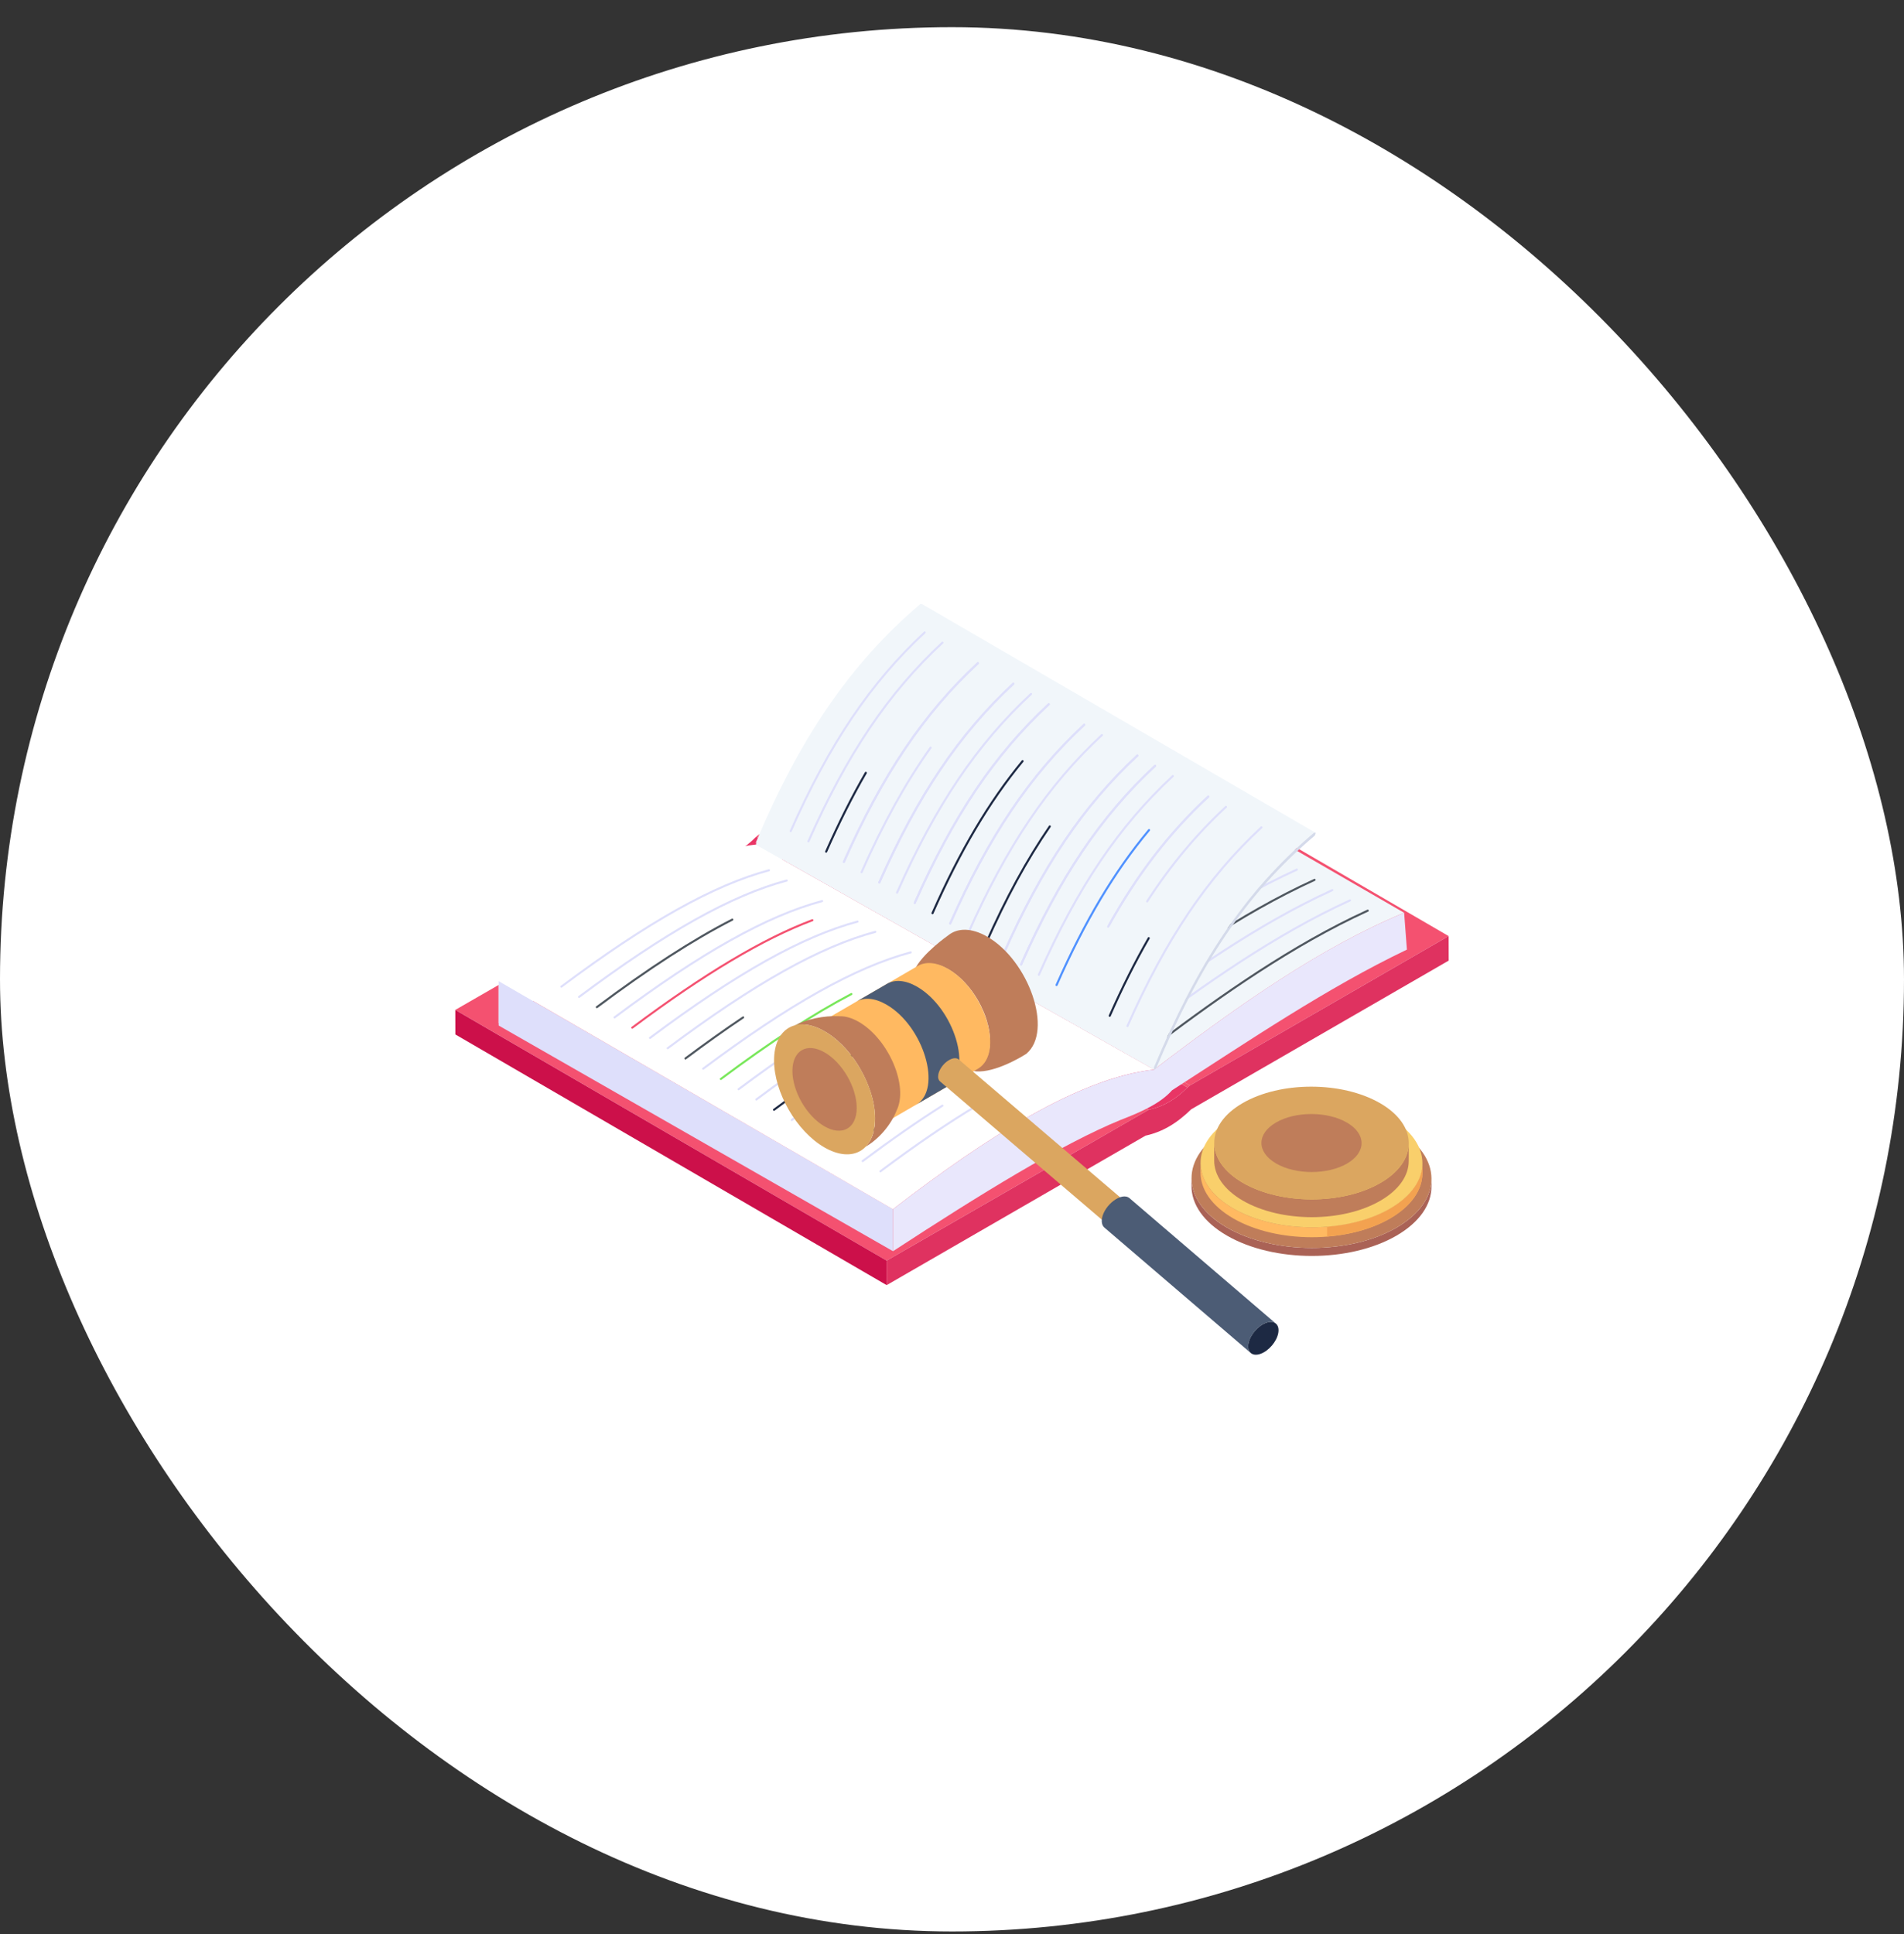 <svg width="64" height="65" viewBox="0 0 64 65" fill="none" xmlns="http://www.w3.org/2000/svg">
<rect x="0" y="0" width="64" height="65" fill="#333333" stroke="none"/>
<rect y="0.913" width="64" height="64" rx="32" fill="white"/>
<path d="M39.996 36.482L25.498 28.056L34.196 23.035L48.694 31.46L39.996 36.482Z" fill="#F45170"/>
<path d="M39.913 36.549L25.415 28.124L25.498 28.056L39.997 36.482L39.913 36.549Z" fill="#F45170"/>
<path d="M38.613 37.295L24.115 28.869C24.627 28.766 25.049 28.493 25.415 28.123L39.913 36.549C39.547 36.918 39.125 37.192 38.613 37.295Z" fill="#E93565"/>
<path d="M29.803 42.367L15.304 33.941L24.115 28.869L38.613 37.295L29.803 42.367Z" fill="#F45170"/>
<path d="M29.804 43.191L15.306 34.766L15.304 33.942L29.803 42.367L29.804 43.191Z" fill="#CC104A"/>
<path d="M48.694 31.46L48.696 32.284L40.04 37.282C39.802 37.515 39.551 37.713 39.296 37.86C39.041 38.007 38.774 38.109 38.506 38.167L29.804 43.191L29.803 42.367L38.613 37.295C39.125 37.192 39.547 36.918 39.913 36.549L39.997 36.481L48.694 31.46Z" fill="#DF3260"/>
<path d="M16.761 32.977V34.39C19.683 32.483 22.424 30.79 24.427 29.971C25.113 29.707 25.756 29.419 26.14 28.982L25.409 28.383C22.886 28.667 19.899 30.56 16.761 32.977Z" fill="white"/>
<path d="M33.942 23.015C31.145 24.172 28.284 26.187 25.409 28.383L26.14 28.982C28.747 27.302 31.385 25.817 34.057 24.54L33.942 23.015Z" fill="#F1F6FA"/>
<path d="M30.017 40.638L16.761 32.971V34.466L30.017 42.051V40.638Z" fill="#DEDFFB"/>
<path d="M38.794 35.947C36.273 36.228 33.157 38.218 30.014 40.64L16.758 32.968L25.412 28.386L38.794 35.947Z" fill="white"/>
<path d="M47.198 30.677C44.403 31.836 41.674 33.747 38.794 35.947L25.412 28.386L33.942 23.018L47.198 30.677Z" fill="#F1F6FA"/>
<path d="M30.017 40.638V42.051C32.938 40.145 35.68 38.451 37.683 37.632C38.369 37.368 39.012 37.08 39.396 36.643C42.002 34.964 44.619 33.192 47.291 31.915L47.198 30.677C44.4 31.833 41.668 33.75 38.794 35.947C36.271 36.23 33.155 38.221 30.017 40.638Z" fill="#E9E7FC"/>
<path d="M38.961 35.024C38.949 35.008 38.952 34.987 38.968 34.975C41.006 33.445 43.431 31.725 45.96 30.574C45.999 30.553 46.032 30.618 45.989 30.637C43.466 31.786 41.045 33.503 39.009 35.031C38.994 35.042 38.972 35.039 38.961 35.024Z" fill="#4F575F"/>
<path d="M29.573 39.338C30.787 38.43 31.859 37.7 32.851 37.106C32.891 37.083 32.926 37.142 32.887 37.166C31.897 37.759 30.827 38.487 29.614 39.394C29.578 39.422 29.535 39.366 29.573 39.338Z" fill="#DEDFFB"/>
<path d="M38.372 34.63C40.411 33.1 42.836 31.38 45.364 30.229C45.402 30.208 45.437 30.272 45.393 30.292C42.871 31.44 40.45 33.158 38.414 34.686C38.377 34.714 38.335 34.657 38.372 34.63Z" fill="#DEDFFB"/>
<path d="M28.977 38.993C29.954 38.263 30.831 37.653 31.659 37.13C31.698 37.105 31.735 37.164 31.696 37.188C30.87 37.711 29.994 38.319 29.018 39.049C28.982 39.077 28.939 39.021 28.977 38.993Z" fill="#DEDFFB"/>
<path d="M37.776 34.285C39.816 32.755 42.241 31.035 44.769 29.884C44.785 29.875 44.807 29.884 44.815 29.901C44.823 29.919 44.815 29.94 44.797 29.948C42.276 31.096 39.854 32.813 37.818 34.341C37.781 34.369 37.739 34.313 37.776 34.285Z" fill="#DEDFFB"/>
<path d="M28.381 38.648C29.949 37.476 31.303 36.585 32.519 35.925C32.56 35.904 32.593 35.965 32.553 35.987C31.339 36.645 29.988 37.533 28.423 38.704C28.387 38.732 28.344 38.676 28.381 38.648Z" fill="#4F575F"/>
<path d="M37.181 33.94C39.219 32.41 41.644 30.691 44.173 29.539C44.189 29.53 44.211 29.539 44.219 29.556C44.227 29.574 44.219 29.594 44.201 29.602C41.679 30.751 39.258 32.468 37.222 33.996C37.185 34.024 37.144 33.968 37.181 33.94Z" fill="#4F575F"/>
<path d="M27.785 38.304C30.697 36.127 32.917 34.883 34.775 34.388C34.819 34.377 34.837 34.443 34.792 34.455C32.944 34.948 30.731 36.189 27.827 38.359C27.791 38.387 27.748 38.331 27.785 38.304Z" fill="#DEDFFB"/>
<path d="M36.585 33.596C38.623 32.066 41.048 30.346 43.577 29.195C43.593 29.186 43.615 29.195 43.623 29.212C43.631 29.229 43.623 29.25 43.605 29.258C41.083 30.407 38.662 32.124 36.626 33.652C36.589 33.679 36.548 33.623 36.585 33.596Z" fill="#DEDFFB"/>
<path d="M27.189 37.959C30.101 35.783 32.322 34.538 34.179 34.043C34.221 34.03 34.243 34.098 34.197 34.11C32.349 34.603 30.135 35.844 27.231 38.015C27.195 38.042 27.152 37.987 27.189 37.959Z" fill="#DEDFFB"/>
<path d="M35.99 33.251C38.028 31.721 40.453 30.001 42.981 28.85C43.02 28.829 43.054 28.893 43.01 28.913C40.487 30.062 38.067 31.779 36.031 33.307C35.994 33.334 35.953 33.279 35.99 33.251Z" fill="#DEDFFB"/>
<path d="M26.594 37.614C29.505 35.438 31.726 34.194 33.584 33.698C33.627 33.686 33.647 33.754 33.601 33.766C31.753 34.258 29.54 35.499 26.635 37.669C26.599 37.697 26.556 37.642 26.594 37.614Z" fill="#DEDFFB"/>
<path d="M35.394 32.906C37.432 31.376 39.856 29.657 42.386 28.505C42.424 28.484 42.458 28.549 42.414 28.568C39.892 29.717 37.471 31.434 35.435 32.962C35.398 32.989 35.357 32.934 35.394 32.906Z" fill="#DEDFFB"/>
<path d="M25.991 37.318C25.979 37.302 25.982 37.281 25.998 37.269C27.182 36.384 28.231 35.668 29.204 35.081C29.242 35.057 29.28 35.117 29.24 35.141C28.269 35.726 27.222 36.441 26.039 37.325C26.025 37.336 26.003 37.334 25.991 37.318Z" fill="#1D2943"/>
<path d="M34.819 32.624C34.808 32.624 34.798 32.619 34.791 32.61C34.779 32.595 34.782 32.573 34.798 32.561C36.836 31.031 39.261 29.312 41.79 28.16C41.829 28.14 41.862 28.204 41.818 28.223C39.296 29.372 36.875 31.089 34.84 32.617C34.833 32.622 34.826 32.624 34.819 32.624Z" fill="#DEDFFB"/>
<path d="M25.402 36.924C28.314 34.748 30.535 33.504 32.392 33.008C32.434 32.996 32.456 33.063 32.41 33.076C30.561 33.569 28.348 34.809 25.444 36.98C25.408 37.008 25.365 36.952 25.402 36.924Z" fill="#DEDFFB"/>
<path d="M34.223 32.279C34.212 32.279 34.202 32.274 34.195 32.265C34.183 32.25 34.187 32.228 34.202 32.216C36.24 30.686 38.665 28.967 41.194 27.815C41.21 27.806 41.232 27.815 41.24 27.832C41.32 28.004 39.765 28.127 34.243 32.272C34.237 32.277 34.23 32.279 34.223 32.279Z" fill="#DEDFFB"/>
<path d="M24.806 36.579C27.718 34.403 29.939 33.159 31.796 32.664C31.813 32.659 31.834 32.67 31.839 32.688C31.895 32.894 30.249 32.598 24.848 36.635C24.812 36.663 24.769 36.607 24.806 36.579Z" fill="#DEDFFB"/>
<path d="M33.627 31.934C33.617 31.934 33.606 31.93 33.599 31.92C33.588 31.905 33.591 31.883 33.606 31.872C35.645 30.341 38.07 28.622 40.599 27.47C40.615 27.462 40.637 27.47 40.644 27.488C40.728 27.666 39.212 27.75 33.648 31.927C33.642 31.932 33.634 31.934 33.627 31.934Z" fill="#DEDFFB"/>
<path d="M24.21 36.235C25.887 34.981 27.323 34.047 28.602 33.377C28.619 33.368 28.64 33.375 28.649 33.392C28.657 33.409 28.651 33.43 28.634 33.439C27.359 34.107 25.925 35.04 24.252 36.29C24.216 36.318 24.173 36.262 24.21 36.235Z" fill="#78E75A"/>
<path d="M33.031 31.59C33.021 31.59 33.01 31.585 33.003 31.576C32.992 31.56 32.995 31.538 33.011 31.527C35.048 29.997 37.473 28.278 40.003 27.125C40.042 27.105 40.075 27.169 40.031 27.189C37.507 28.338 35.087 30.055 33.052 31.583C33.046 31.587 33.038 31.59 33.031 31.59Z" fill="#DEDFFB"/>
<path d="M23.615 35.89C26.526 33.714 28.747 32.47 30.605 31.974C30.621 31.97 30.642 31.98 30.647 31.999C30.652 32.018 30.641 32.037 30.622 32.041C28.774 32.535 26.56 33.775 23.656 35.946C23.62 35.974 23.577 35.918 23.615 35.89Z" fill="#DEDFFB"/>
<path d="M32.435 31.245C32.425 31.245 32.414 31.24 32.408 31.231C32.396 31.216 32.399 31.194 32.415 31.182C34.453 29.652 36.877 27.933 39.407 26.781C39.424 26.772 39.445 26.781 39.453 26.798C39.461 26.816 39.453 26.836 39.435 26.844C36.912 27.994 34.491 29.71 32.456 31.238C32.45 31.242 32.443 31.245 32.435 31.245Z" fill="#DEDFFB"/>
<path d="M23.019 35.545C23.7 35.036 24.353 34.572 24.96 34.165C24.996 34.139 25.038 34.196 24.998 34.222C24.392 34.629 23.741 35.092 23.061 35.601C23.025 35.629 22.982 35.573 23.019 35.545Z" fill="#4F575F"/>
<path d="M31.812 30.886C31.8 30.871 31.803 30.849 31.819 30.837C33.857 29.308 36.281 27.588 38.811 26.436C38.849 26.416 38.884 26.48 38.84 26.499C36.316 27.649 33.895 29.366 31.86 30.893C31.845 30.905 31.823 30.901 31.812 30.886Z" fill="#4F575F"/>
<path d="M22.424 35.201C25.334 33.025 27.555 31.78 29.413 31.285C29.43 31.28 29.451 31.291 29.456 31.309C29.461 31.328 29.45 31.347 29.431 31.352C27.582 31.845 25.369 33.086 22.465 35.256C22.429 35.284 22.386 35.228 22.424 35.201Z" fill="#DEDFFB"/>
<path d="M31.216 30.541C31.205 30.526 31.208 30.504 31.223 30.493C33.261 28.963 35.686 27.243 38.215 26.091C38.254 26.071 38.288 26.135 38.244 26.155C35.721 27.304 33.3 29.02 31.265 30.548C31.249 30.56 31.227 30.557 31.216 30.541Z" fill="#DEDFFB"/>
<path d="M21.828 34.855C24.739 32.679 26.959 31.435 28.817 30.94C28.834 30.935 28.855 30.946 28.86 30.964C28.865 30.983 28.854 31.002 28.835 31.007C26.986 31.5 24.773 32.74 21.869 34.911C21.834 34.938 21.79 34.883 21.828 34.855Z" fill="#DEDFFB"/>
<path d="M30.627 30.148C32.665 28.618 35.09 26.898 37.619 25.746C37.658 25.726 37.692 25.79 37.648 25.809C35.124 26.959 32.704 28.676 30.669 30.203C30.632 30.231 30.59 30.175 30.627 30.148Z" fill="#DEDFFB"/>
<path d="M21.232 34.511C23.656 32.699 25.639 31.516 27.295 30.894C27.313 30.887 27.333 30.896 27.34 30.914C27.347 30.932 27.338 30.952 27.32 30.959C25.669 31.578 23.692 32.758 21.273 34.566C21.238 34.594 21.195 34.538 21.232 34.511Z" fill="#F45170"/>
<path d="M30.025 29.852C30.013 29.836 30.016 29.814 30.032 29.803C32.069 28.273 34.494 26.554 37.024 25.401C37.062 25.381 37.097 25.445 37.052 25.465C34.529 26.614 32.108 28.331 30.073 29.858C30.058 29.87 30.036 29.867 30.025 29.852Z" fill="#DEDFFB"/>
<path d="M20.636 34.166C23.547 31.989 25.768 30.745 27.626 30.25C27.642 30.245 27.663 30.256 27.668 30.274C27.673 30.293 27.662 30.312 27.643 30.317C25.795 30.81 23.581 32.051 20.678 34.221C20.642 34.249 20.599 34.193 20.636 34.166Z" fill="#DEDFFB"/>
<path d="M29.429 29.507C29.417 29.491 29.42 29.47 29.436 29.458C31.474 27.928 33.899 26.208 36.428 25.057C36.444 25.048 36.466 25.056 36.474 25.074C36.482 25.091 36.474 25.112 36.457 25.12C33.934 26.269 31.513 27.986 29.477 29.514C29.462 29.525 29.44 29.522 29.429 29.507Z" fill="#DEDFFB"/>
<path d="M20.04 33.821C21.789 32.514 23.28 31.55 24.599 30.876C24.616 30.867 24.638 30.874 24.646 30.891C24.655 30.908 24.648 30.929 24.631 30.938C23.316 31.61 21.827 32.572 20.082 33.877C20.046 33.904 20.003 33.848 20.04 33.821Z" fill="#4F575F"/>
<path d="M28.833 29.162C28.821 29.147 28.824 29.125 28.84 29.113C30.878 27.583 33.303 25.863 35.832 24.712C35.849 24.703 35.87 24.712 35.878 24.729C35.886 24.747 35.878 24.767 35.861 24.775C33.338 25.924 30.917 27.641 28.881 29.169C28.866 29.181 28.844 29.177 28.833 29.162Z" fill="#4F575F"/>
<path d="M19.445 33.476C22.356 31.3 24.576 30.056 26.434 29.56C26.476 29.547 26.498 29.615 26.452 29.628C24.603 30.12 22.39 31.361 19.486 33.532C19.45 33.559 19.407 33.504 19.445 33.476Z" fill="#DEDFFB"/>
<path d="M28.265 28.831C28.255 28.831 28.244 28.826 28.237 28.817C28.226 28.802 28.229 28.78 28.244 28.768C30.282 27.238 32.707 25.519 35.236 24.367C35.253 24.358 35.274 24.367 35.282 24.384C35.291 24.401 35.283 24.422 35.265 24.43C31.575 26.111 28.405 28.831 28.265 28.831Z" fill="#DEDFFB"/>
<path d="M18.842 33.18C18.83 33.165 18.833 33.143 18.849 33.132C21.759 30.956 23.98 29.712 25.838 29.216C25.881 29.204 25.902 29.271 25.856 29.283C24.007 29.776 21.794 31.017 18.89 33.187C18.876 33.199 18.854 33.196 18.842 33.18Z" fill="#DEDFFB"/>
<path d="M27.648 28.424C29.687 26.894 32.112 25.174 34.641 24.023C34.657 24.014 34.679 24.022 34.687 24.04C34.695 24.057 34.687 24.078 34.669 24.086C32.147 25.235 29.726 26.951 27.69 28.48C27.653 28.507 27.611 28.451 27.648 28.424Z" fill="#4F575F"/>
<path d="M27.052 28.079C29.091 26.548 31.517 24.828 34.045 23.677C34.061 23.669 34.082 23.677 34.091 23.694C34.099 23.712 34.091 23.733 34.073 23.741C31.552 24.889 29.13 26.606 27.094 28.134C27.057 28.162 27.015 28.106 27.052 28.079Z" fill="#DEDFFB"/>
<path d="M38.8 35.949L25.422 28.383L25.408 28.314L38.786 35.879L38.8 35.949Z" fill="#F1F6FA"/>
<path d="M44.23 27.994L44.17 27.985C41.793 29.995 40.23 32.435 38.786 35.879L25.408 28.314C26.852 24.869 28.564 22.307 30.941 20.297L31.002 20.307L44.23 27.994Z" fill="#F1F6FA"/>
<path d="M37.866 34.47C39.165 31.535 40.556 29.472 42.377 27.781C42.411 27.75 42.459 27.8 42.425 27.832C40.611 29.516 39.225 31.572 37.93 34.498C37.911 34.54 37.848 34.512 37.866 34.47Z" fill="#DEDFFB"/>
<path d="M37.27 34.125C37.702 33.152 38.13 32.297 38.583 31.512C38.606 31.472 38.666 31.507 38.643 31.547C38.192 32.329 37.764 33.182 37.334 34.154C37.315 34.196 37.252 34.167 37.27 34.125Z" fill="#1D2943"/>
<path d="M38.531 30.276C39.313 29.065 40.182 28.024 41.186 27.091C41.22 27.06 41.267 27.111 41.233 27.142C40.234 28.071 39.369 29.108 38.589 30.314C38.564 30.353 38.505 30.315 38.531 30.276Z" fill="#DEDFFB"/>
<path d="M37.255 31.063C38.226 29.33 39.286 27.958 40.59 26.747C40.604 26.734 40.626 26.734 40.639 26.748C40.653 26.763 40.651 26.785 40.638 26.798C39.338 28.004 38.283 29.37 37.315 31.097C37.294 31.137 37.232 31.104 37.255 31.063Z" fill="#DEDFFB"/>
<path d="M37.218 31.129C38.198 29.366 39.269 27.973 40.59 26.747C40.604 26.734 40.626 26.734 40.639 26.748C40.653 26.762 40.652 26.785 40.638 26.798C39.322 28.019 38.255 29.406 37.279 31.162C37.257 31.203 37.196 31.169 37.218 31.129Z" fill="#DEDFFB"/>
<path d="M35.483 33.091C36.44 30.93 37.429 29.272 38.596 27.875C38.609 27.86 38.63 27.858 38.645 27.87C38.66 27.883 38.662 27.904 38.65 27.919C37.486 29.312 36.501 30.964 35.547 33.119C35.528 33.161 35.465 33.133 35.483 33.091Z" fill="#4F91FF"/>
<path d="M34.887 32.746C36.186 29.811 37.578 27.748 39.399 26.057C39.413 26.044 39.435 26.045 39.448 26.059C39.461 26.073 39.46 26.095 39.446 26.108C37.632 27.792 36.246 29.848 34.951 32.775C34.932 32.817 34.869 32.788 34.887 32.746Z" fill="#DEDFFB"/>
<path d="M34.324 32.45C34.319 32.45 34.314 32.449 34.309 32.447C34.292 32.44 34.284 32.419 34.291 32.401C35.59 29.466 36.982 27.403 38.803 25.712C38.837 25.681 38.884 25.732 38.851 25.763C37.036 27.448 35.65 29.503 34.355 32.43C34.35 32.443 34.337 32.45 34.324 32.45Z" fill="#DEDFFB"/>
<path d="M34.324 32.45C34.319 32.45 34.314 32.449 34.309 32.447C34.292 32.44 34.284 32.419 34.291 32.401C35.59 29.466 36.982 27.403 38.803 25.712C38.837 25.681 38.884 25.732 38.851 25.763C37.036 27.448 35.65 29.503 34.355 32.43C34.35 32.443 34.337 32.45 34.324 32.45Z" fill="#DEDFFB"/>
<path d="M33.727 32.105C33.723 32.105 33.718 32.104 33.714 32.102C33.696 32.095 33.688 32.074 33.696 32.056C34.995 29.121 36.386 27.058 38.207 25.367C38.241 25.336 38.288 25.387 38.255 25.418C36.441 27.102 35.054 29.159 33.76 32.085C33.754 32.098 33.741 32.105 33.727 32.105Z" fill="#DEDFFB"/>
<path d="M33.727 32.105C33.723 32.105 33.718 32.104 33.714 32.102C33.696 32.095 33.688 32.074 33.696 32.056C34.995 29.121 36.386 27.058 38.207 25.367C38.241 25.336 38.288 25.387 38.255 25.418C36.441 27.102 35.054 29.159 33.76 32.085C33.754 32.098 33.741 32.105 33.727 32.105Z" fill="#DEDFFB"/>
<path d="M33.132 31.761C33.127 31.761 33.122 31.76 33.118 31.758C33.1 31.75 33.092 31.729 33.1 31.712C33.786 30.162 34.492 28.868 35.258 27.755C35.284 27.717 35.342 27.756 35.315 27.795C34.552 28.904 33.848 30.194 33.164 31.74C33.158 31.753 33.145 31.761 33.132 31.761Z" fill="#1D2943"/>
<path d="M32.536 31.416C32.531 31.416 32.527 31.415 32.522 31.413C32.505 31.405 32.496 31.385 32.504 31.367C33.803 28.432 35.195 26.369 37.016 24.678C37.03 24.665 37.052 24.665 37.065 24.68C37.078 24.694 37.077 24.716 37.063 24.729C35.249 26.413 33.863 28.469 32.568 31.395C32.562 31.408 32.549 31.416 32.536 31.416Z" fill="#DEDFFB"/>
<path d="M31.94 31.071C31.935 31.071 31.931 31.07 31.926 31.068C31.909 31.06 31.9 31.04 31.908 31.022C33.207 28.087 34.599 26.024 36.42 24.333C36.434 24.32 36.456 24.321 36.469 24.335C36.482 24.349 36.481 24.371 36.467 24.384C34.653 26.068 33.267 28.124 31.972 31.05C31.966 31.063 31.953 31.071 31.94 31.071Z" fill="#DEDFFB"/>
<path d="M31.94 31.071C31.935 31.071 31.931 31.07 31.926 31.068C31.909 31.06 31.9 31.04 31.908 31.022C33.207 28.087 34.599 26.024 36.42 24.333C36.434 24.32 36.456 24.321 36.469 24.335C36.482 24.349 36.481 24.371 36.467 24.384C34.653 26.068 33.267 28.124 31.972 31.05C31.966 31.063 31.953 31.071 31.94 31.071Z" fill="#DEDFFB"/>
<path d="M31.331 30.723C31.313 30.716 31.305 30.695 31.312 30.677C32.248 28.563 33.212 26.936 34.345 25.559C34.357 25.544 34.38 25.542 34.394 25.554C34.409 25.567 34.411 25.588 34.399 25.603C33.27 26.976 32.309 28.597 31.376 30.706C31.369 30.723 31.348 30.731 31.331 30.723Z" fill="#1D2943"/>
<path d="M30.717 30.332C32.017 27.396 33.408 25.333 35.228 23.643C35.242 23.63 35.264 23.631 35.278 23.645C35.291 23.659 35.29 23.681 35.276 23.694C33.463 25.378 32.076 27.433 30.781 30.36C30.762 30.403 30.698 30.374 30.717 30.332Z" fill="#DEDFFB"/>
<path d="M30.717 30.332C32.017 27.396 33.408 25.333 35.228 23.643C35.242 23.63 35.264 23.631 35.278 23.645C35.291 23.659 35.29 23.681 35.276 23.694C33.463 25.378 32.076 27.433 30.781 30.36C30.762 30.403 30.698 30.374 30.717 30.332Z" fill="#DEDFFB"/>
<path d="M30.139 30.033C30.121 30.026 30.113 30.005 30.121 29.987C31.421 27.052 32.812 24.989 34.632 23.298C34.647 23.285 34.669 23.286 34.682 23.3C34.695 23.314 34.694 23.336 34.68 23.349C32.867 25.033 31.48 27.089 30.185 30.016C30.177 30.033 30.156 30.041 30.139 30.033Z" fill="#DEDFFB"/>
<path d="M29.543 29.689C29.526 29.681 29.517 29.66 29.525 29.643C30.825 26.707 32.216 24.644 34.037 22.954C34.051 22.941 34.073 22.941 34.086 22.956C34.099 22.97 34.098 22.992 34.084 23.005C32.271 24.688 30.885 26.744 29.589 29.671C29.581 29.688 29.56 29.697 29.543 29.689Z" fill="#DEDFFB"/>
<path d="M29.543 29.689C29.526 29.681 29.517 29.66 29.525 29.643C30.825 26.707 32.216 24.644 34.037 22.954C34.051 22.941 34.073 22.941 34.086 22.956C34.099 22.97 34.098 22.992 34.084 23.005C32.271 24.688 30.885 26.744 29.589 29.671C29.581 29.688 29.56 29.697 29.543 29.689Z" fill="#DEDFFB"/>
<path d="M28.948 29.344C28.93 29.336 28.922 29.316 28.93 29.298C29.662 27.643 30.422 26.272 31.252 25.107C31.279 25.07 31.335 25.11 31.309 25.148C30.482 26.308 29.724 27.675 28.993 29.326C28.985 29.344 28.965 29.352 28.948 29.344Z" fill="#DEDFFB"/>
<path d="M28.352 28.999C28.334 28.991 28.326 28.971 28.334 28.953C29.633 26.018 31.024 23.955 32.845 22.264C32.879 22.233 32.926 22.284 32.893 22.315C31.079 23.999 29.693 26.055 28.397 28.982C28.39 28.999 28.369 29.007 28.352 28.999Z" fill="#DEDFFB"/>
<path d="M28.352 28.999C28.334 28.991 28.326 28.971 28.334 28.953C29.633 26.018 31.024 23.955 32.845 22.264C32.879 22.233 32.926 22.284 32.893 22.315C31.079 23.999 29.693 26.055 28.397 28.982C28.39 28.999 28.369 29.007 28.352 28.999Z" fill="#DEDFFB"/>
<path d="M27.756 28.654C27.738 28.646 27.73 28.626 27.738 28.608C28.177 27.617 28.614 26.749 29.073 25.956C29.096 25.917 29.156 25.951 29.134 25.991C28.675 26.782 28.239 27.648 27.802 28.637C27.794 28.654 27.773 28.662 27.756 28.654Z" fill="#1D2943"/>
<path d="M27.142 28.263C28.442 25.328 29.833 23.265 31.654 21.574C31.687 21.543 31.735 21.594 31.701 21.625C29.888 23.309 28.501 25.365 27.206 28.292C27.187 28.334 27.124 28.305 27.142 28.263Z" fill="#DEDFFB"/>
<path d="M26.547 27.919C27.846 24.984 29.237 22.921 31.058 21.23C31.072 21.216 31.094 21.217 31.107 21.232C31.12 21.246 31.119 21.267 31.105 21.281C29.291 22.965 27.905 25.021 26.61 27.947C26.591 27.989 26.528 27.961 26.547 27.919Z" fill="#DEDFFB"/>
<path d="M44.171 27.984L44.23 27.994L44.195 28.083C41.84 30.073 40.307 32.464 38.868 35.895L38.8 35.951L38.784 35.881C40.229 32.434 41.793 29.995 44.171 27.984Z" fill="#D4DAEA"/>
<path d="M30.732 32.621C30.982 32.338 31.407 32.303 31.888 32.581C32.658 33.026 33.281 34.104 33.278 34.989C33.276 35.566 33.01 35.919 32.611 35.969C33.138 36.145 34.016 35.719 34.493 35.421C34.496 35.42 34.498 35.418 34.499 35.416L34.501 35.413C35.409 34.65 34.585 32.288 33.185 31.48C32.655 31.174 32.181 31.181 31.87 31.438C31.87 31.438 30.976 32.062 30.737 32.608C30.735 32.613 30.733 32.617 30.732 32.621Z" fill="#BF7D5A"/>
<path d="M27.75 34.265C28.008 34.115 28.365 34.137 28.759 34.365C30.02 35.093 30.645 37.214 29.76 37.727L32.866 35.922C33.769 35.395 33.103 33.276 31.863 32.56C31.47 32.333 31.113 32.312 30.854 32.462L27.75 34.265Z" fill="#FFB961"/>
<path d="M28.786 33.663C29.044 33.513 29.401 33.535 29.796 33.763C31.057 34.491 31.682 36.612 30.797 37.124L31.829 36.524C32.732 35.998 32.067 33.878 30.827 33.162C30.434 32.935 30.077 32.914 29.817 33.064L28.786 33.663Z" fill="#4C5C75"/>
<path d="M26.722 34.457L26.727 34.459C27.007 34.386 27.35 34.447 27.721 34.662C29.085 35.45 29.905 37.712 29.096 38.54C29.542 38.28 29.934 37.823 30.132 37.339L30.131 37.337C30.554 36.515 29.873 34.925 28.867 34.343C28.635 34.21 28.415 34.148 28.223 34.155V34.153C27.666 34.13 27.132 34.252 26.722 34.457Z" fill="#BF7D5A"/>
<path d="M27.721 34.661C26.784 34.12 26.022 34.555 26.019 35.633C26.016 36.71 26.773 38.021 27.71 38.562C28.649 39.104 29.411 38.67 29.414 37.593C29.417 36.515 28.66 35.203 27.721 34.661Z" fill="#DBA660"/>
<path d="M27.72 35.37C27.123 35.026 26.638 35.303 26.636 35.989C26.634 36.674 27.116 37.509 27.713 37.854C28.31 38.198 28.795 37.922 28.797 37.236C28.799 36.55 28.317 35.715 27.72 35.37Z" fill="#BF7D5A"/>
<path d="M38.617 41.064C38.563 41.017 38.476 41.007 38.373 41.043C38.057 41.155 37.791 41.633 37.986 41.803L31.599 36.346C31.544 36.299 31.52 36.217 31.54 36.111C31.602 35.773 32.036 35.442 32.229 35.609L38.617 41.064Z" fill="#DBA660"/>
<path d="M42.888 44.485C42.815 44.422 42.7 44.408 42.561 44.457C42.283 44.556 42.017 44.869 41.964 45.157C41.939 45.3 41.97 45.41 42.042 45.471L37.122 41.256C37.05 41.194 37.017 41.083 37.043 40.941C37.124 40.489 37.706 40.047 37.967 40.269L42.888 44.485Z" fill="#4C5C75"/>
<path d="M42.56 44.458C42.837 44.359 43.019 44.513 42.967 44.801C42.915 45.088 42.648 45.401 42.372 45.5C42.095 45.598 41.912 45.445 41.964 45.157C42.016 44.869 42.284 44.556 42.56 44.458Z" fill="#1D2943"/>
<path d="M48.117 39.617L48.116 39.886C48.114 40.479 47.724 41.072 46.944 41.526C45.374 42.438 42.821 42.438 41.241 41.526C40.446 41.067 40.049 40.464 40.05 39.862L40.052 39.594C40.05 40.195 40.447 40.798 41.242 41.257C42.822 42.169 45.375 42.169 46.945 41.257C47.725 40.804 48.115 40.211 48.117 39.617Z" fill="#AA6256"/>
<path d="M46.926 37.954C48.506 38.866 48.514 40.345 46.945 41.257C45.375 42.169 42.822 42.169 41.242 41.257C39.662 40.345 39.654 38.866 41.223 37.954C42.793 37.041 45.346 37.041 46.926 37.954Z" fill="#BF7D5A"/>
<path d="M47.812 39.099L47.812 39.432C47.81 39.981 47.449 40.529 46.728 40.949C45.277 41.792 42.916 41.792 41.455 40.949C40.72 40.524 40.353 39.967 40.355 39.411L40.355 39.078C40.354 39.634 40.721 40.191 41.456 40.616C42.917 41.459 45.278 41.459 46.729 40.616C47.45 40.197 47.811 39.649 47.812 39.099Z" fill="#FFB961"/>
<path d="M46.729 40.616C46.133 40.962 45.385 41.164 44.608 41.226V41.558C45.384 41.496 46.133 41.295 46.728 40.949C47.449 40.53 47.81 39.981 47.811 39.432L47.812 39.1C47.811 39.649 47.45 40.197 46.729 40.616Z" fill="#F3A250"/>
<path d="M46.712 37.562C48.172 38.405 48.18 39.773 46.729 40.616C45.278 41.459 42.917 41.459 41.456 40.616C39.995 39.773 39.988 38.405 41.439 37.562C42.89 36.718 45.251 36.718 46.712 37.562Z" fill="#F9CF6B"/>
<path d="M47.354 38.424L47.352 39.023C47.351 39.504 47.034 39.985 46.402 40.352C45.13 41.092 43.059 41.092 41.779 40.353C41.134 39.98 40.812 39.492 40.813 39.004L40.815 38.405C40.814 38.893 41.136 39.382 41.78 39.754C43.061 40.493 45.131 40.493 46.404 39.754C47.036 39.386 47.352 38.906 47.354 38.424Z" fill="#BF7D5A"/>
<path d="M46.389 37.076C47.67 37.815 47.677 39.014 46.404 39.754C45.131 40.493 43.061 40.493 41.78 39.754C40.499 39.014 40.492 37.815 41.765 37.076C43.038 36.336 45.108 36.336 46.389 37.076Z" fill="#DBA660"/>
<path d="M45.271 37.726C45.93 38.106 45.934 38.724 45.279 39.105C44.623 39.485 43.558 39.485 42.898 39.105C42.238 38.724 42.235 38.106 42.89 37.726C43.546 37.345 44.611 37.345 45.271 37.726Z" fill="#BF7D5A"/>
</svg>
